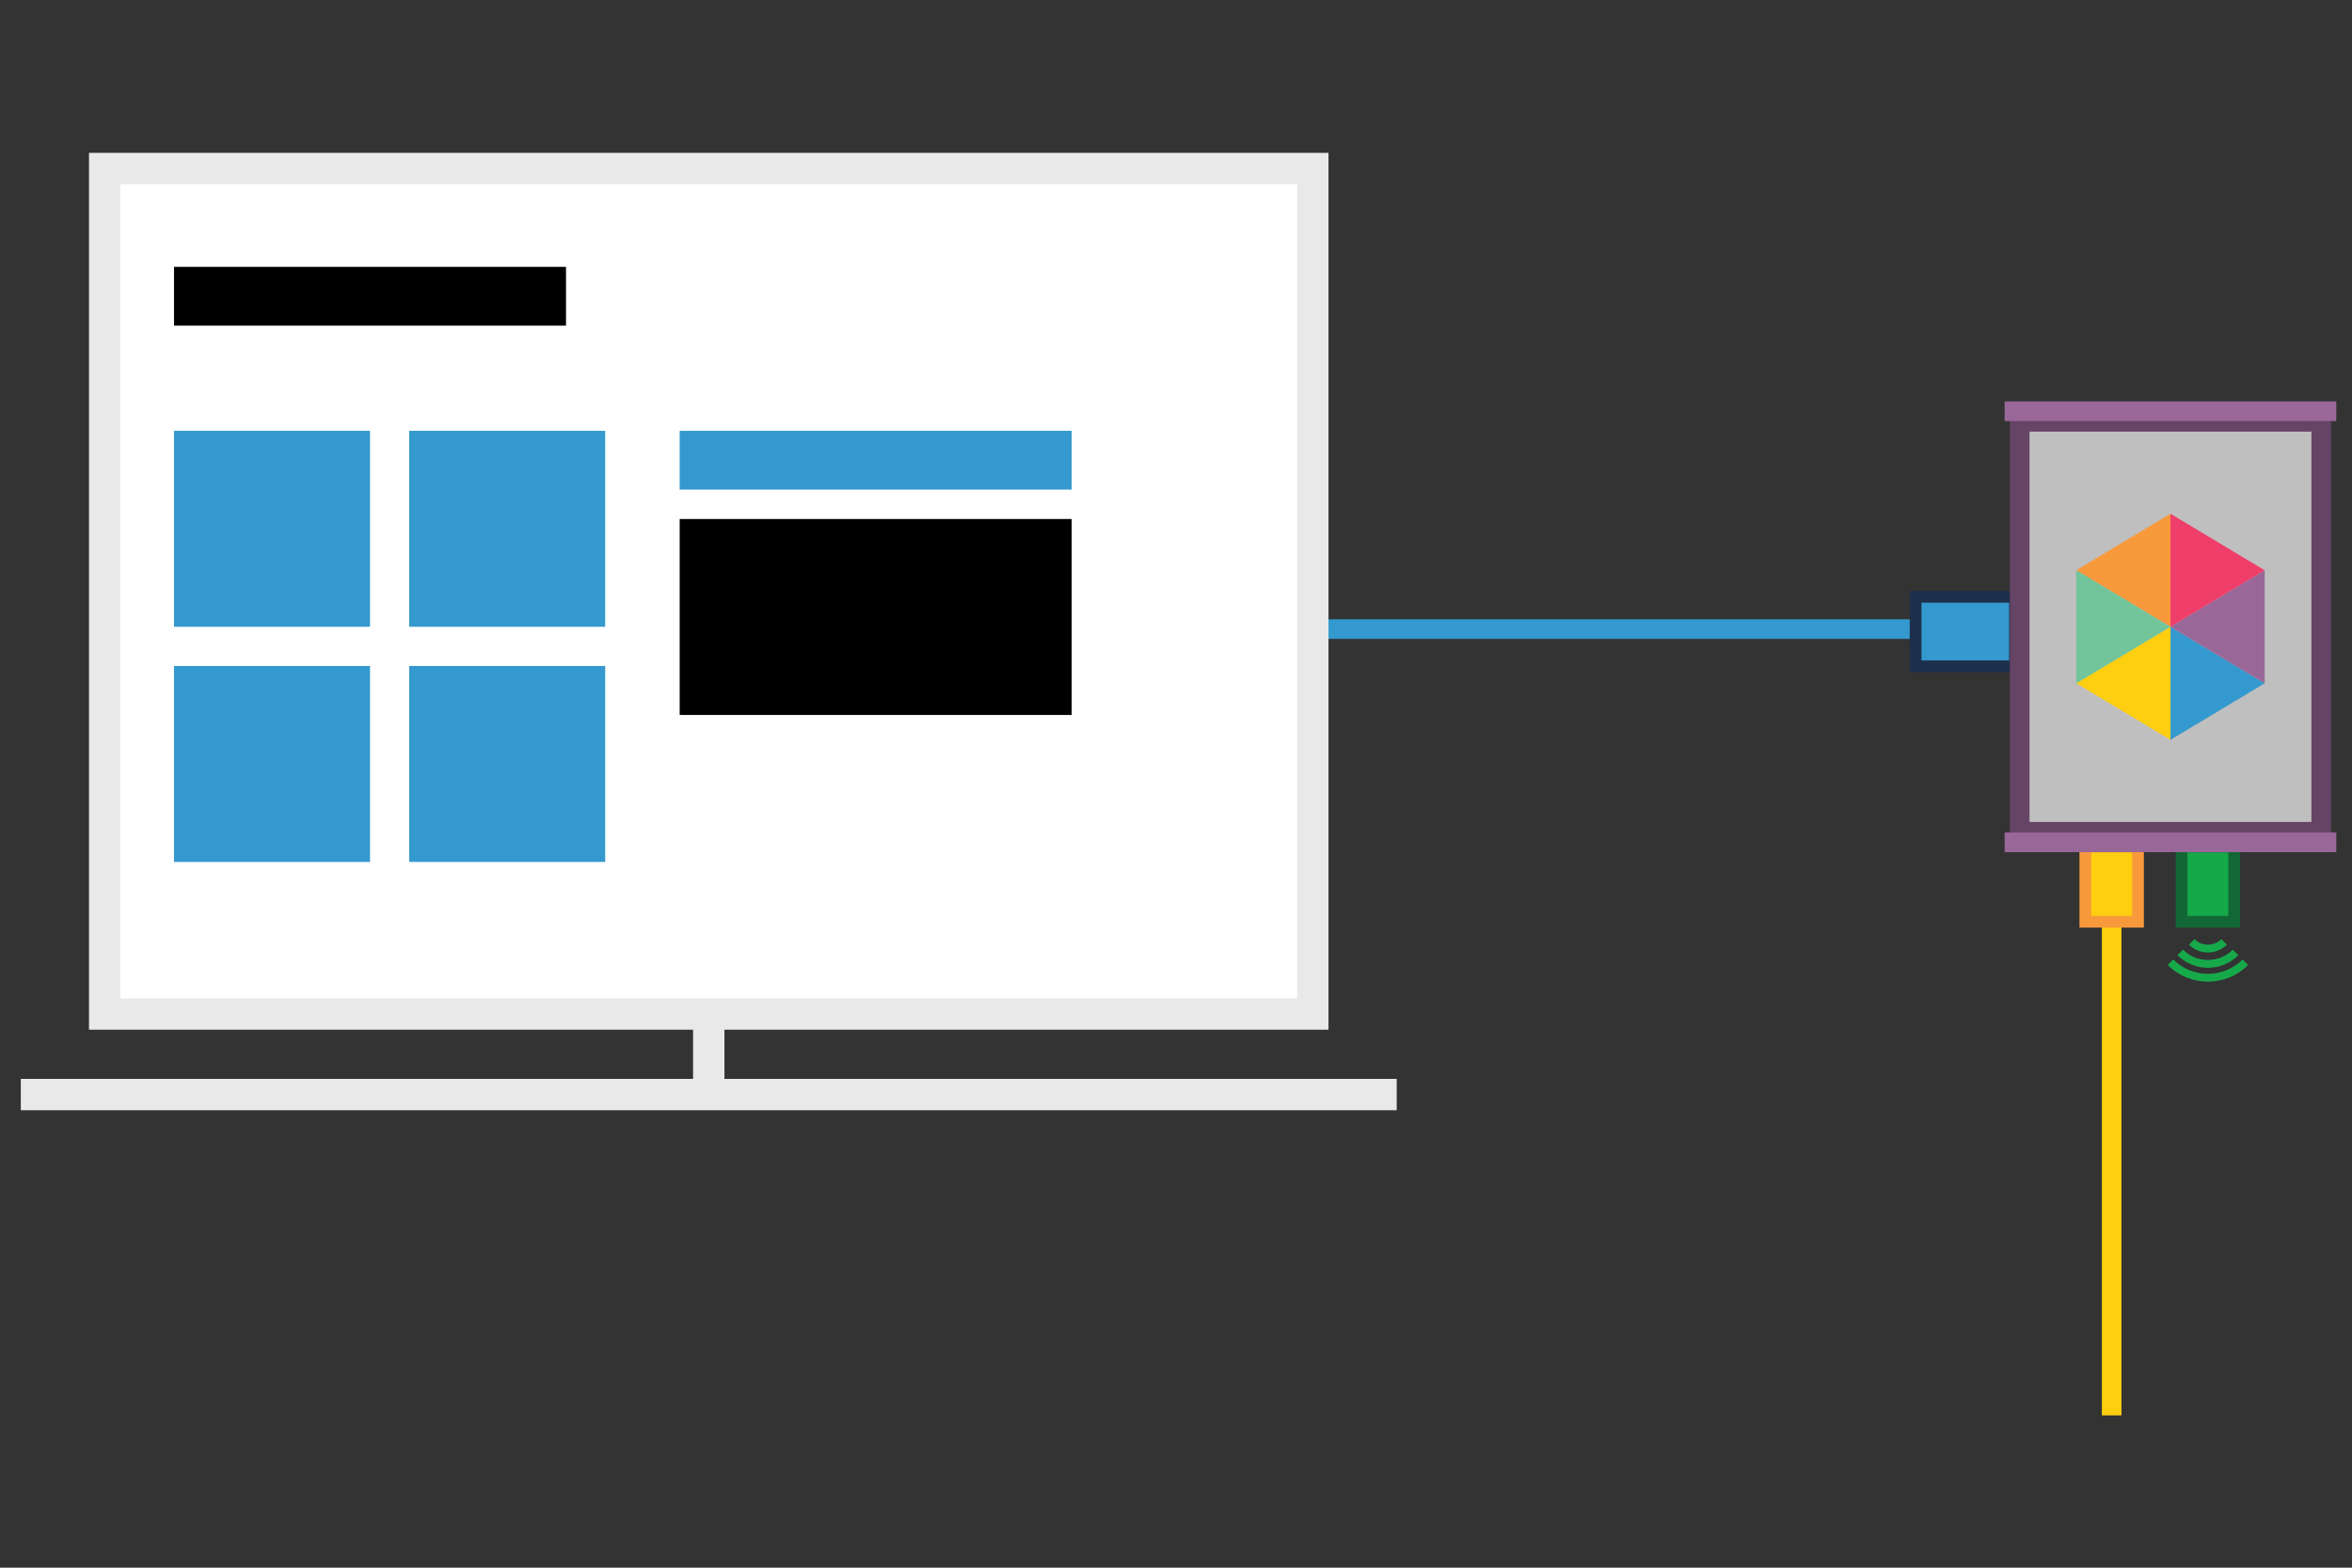 <?xml version="1.0" encoding="utf-8"?>
<!-- Generator: Adobe Illustrator 16.0.0, SVG Export Plug-In . SVG Version: 6.00 Build 0)  -->
<!DOCTYPE svg PUBLIC "-//W3C//DTD SVG 1.1//EN" "http://www.w3.org/Graphics/SVG/1.1/DTD/svg11.dtd">
<svg version="1.1" id="Layer_1" xmlns="http://www.w3.org/2000/svg" xmlns:xlink="http://www.w3.org/1999/xlink" x="0px" y="0px"
	 width="600px" height="400px" viewBox="0 423.5 600 400" enable-background="new 0 423.5 600 400" xml:space="preserve">
<rect x="0" y="423.5" width="600" height="400" fill="#333333" stroke="none"/>
<line fill="none" stroke="#FECF11" stroke-width="5" stroke-miterlimit="10" x1="538.691" y1="784.641" x2="538.691" y2="659.455"/>
<g>
	
		<line fill="none" stroke="#3499CE" stroke-width="5" stroke-miterlimit="10" x1="334.902" y1="584.012" x2="488.674" y2="584.012"/>
	
		<rect x="488.674" y="575.769" fill="#3499CE" stroke="#1D304B" stroke-width="3" stroke-miterlimit="10" width="25.351" height="17.743"/>
</g>
<rect x="531.976" y="639.5" fill="#FECF11" stroke="#F8993C" stroke-width="3" stroke-miterlimit="10" width="13.431" height="19.182"/>
<rect x="556.531" y="639.5" fill="#16A94A" stroke="#116735" stroke-width="3" stroke-miterlimit="10" width="13.428" height="19.182"/>
<g>
	<g>
		<path fill="none" stroke="#16A94A" stroke-width="2" stroke-miterlimit="10" d="M572.799,669.014
			c-5.281,5.281-13.831,5.281-19.111,0"/>
		<path fill="none" stroke="#16A94A" stroke-width="2" stroke-miterlimit="10" d="M570.3,666.514
			c-3.899,3.899-10.214,3.899-14.114,0"/>
		<path fill="none" stroke="#16A94A" stroke-width="2" stroke-miterlimit="10" d="M567.374,663.822
			c-2.282,2.283-5.979,2.283-8.263,0"/>
	</g>
</g>
<g>
	
		<rect x="26.706" y="466.5" fill="#FFFFFF" stroke="#E8E9E8" stroke-width="8" stroke-miterlimit="10" width="308.195" height="215.734"/>
	<line fill="none" stroke="#E8E9E8" stroke-width="8" stroke-miterlimit="10" x1="5.305" y1="702.781" x2="356.303" y2="702.781"/>
	
		<line fill="none" stroke="#E8E9E8" stroke-width="8" stroke-miterlimit="10" x1="180.805" y1="682.236" x2="180.805" y2="702.781"/>
</g>
<rect x="44.391" y="533.426" fill="#3499CE" width="50" height="50"/>
<rect x="104.391" y="533.426" fill="#3499CE" width="50" height="50"/>
<g>
	<g>
		
			<rect x="515.226" y="531.117" fill="#BFBFBF" stroke="#664466" stroke-width="5.013" stroke-miterlimit="10" width="76.926" height="104.615"/>
		
			<line fill="none" stroke="#9A6799" stroke-width="5.013" stroke-miterlimit="10" x1="511.38" y1="528.426" x2="595.995" y2="528.426"/>
		
			<line fill="none" stroke="#9A6799" stroke-width="5.013" stroke-miterlimit="10" x1="511.38" y1="638.426" x2="595.995" y2="638.426"/>
	</g>
	<g>
		<polygon fill="#3499CE" points="553.688,583.426 565.71,590.637 577.726,597.848 565.706,605.061 553.688,612.271 
			553.688,597.848 		"/>
		<polygon fill="#9A6799" points="577.726,569.002 565.72,576.213 553.688,583.426 565.706,590.637 577.726,597.848 
			577.726,583.426 		"/>
		<polygon fill="#F8993C" points="553.69,554.578 541.669,561.791 529.647,569.002 541.669,576.213 553.69,583.426 553.69,569.002 
					"/>
		<polygon fill="#EF3E69" points="553.688,554.578 565.706,561.791 577.726,569.002 565.706,576.213 553.688,583.426 
			553.688,569.002 		"/>
		<polygon fill="#FECF11" points="553.69,583.426 541.669,590.637 529.647,597.848 541.669,605.061 553.69,612.271 553.69,597.848 
					"/>
		<polygon fill="#72C59B" points="529.65,569.002 541.669,576.213 553.688,583.426 541.669,590.637 529.65,597.848 529.65,583.426 
					"/>
	</g>
</g>
<rect x="104.391" y="593.426" fill="#3499CE" width="50" height="50"/>
<rect x="44.391" y="593.426" fill="#3499CE" width="50" height="50"/>
<rect x="45.391" y="486.584" fill="none" width="95" height="19.688"/>
<rect x="173.388" y="533.426" fill="#3499CE" width="100" height="15"/>
<rect x="173.388" y="555.926" width="100" height="50"/>
<rect x="44.391" y="491.59" width="100" height="15"/>
</svg>
